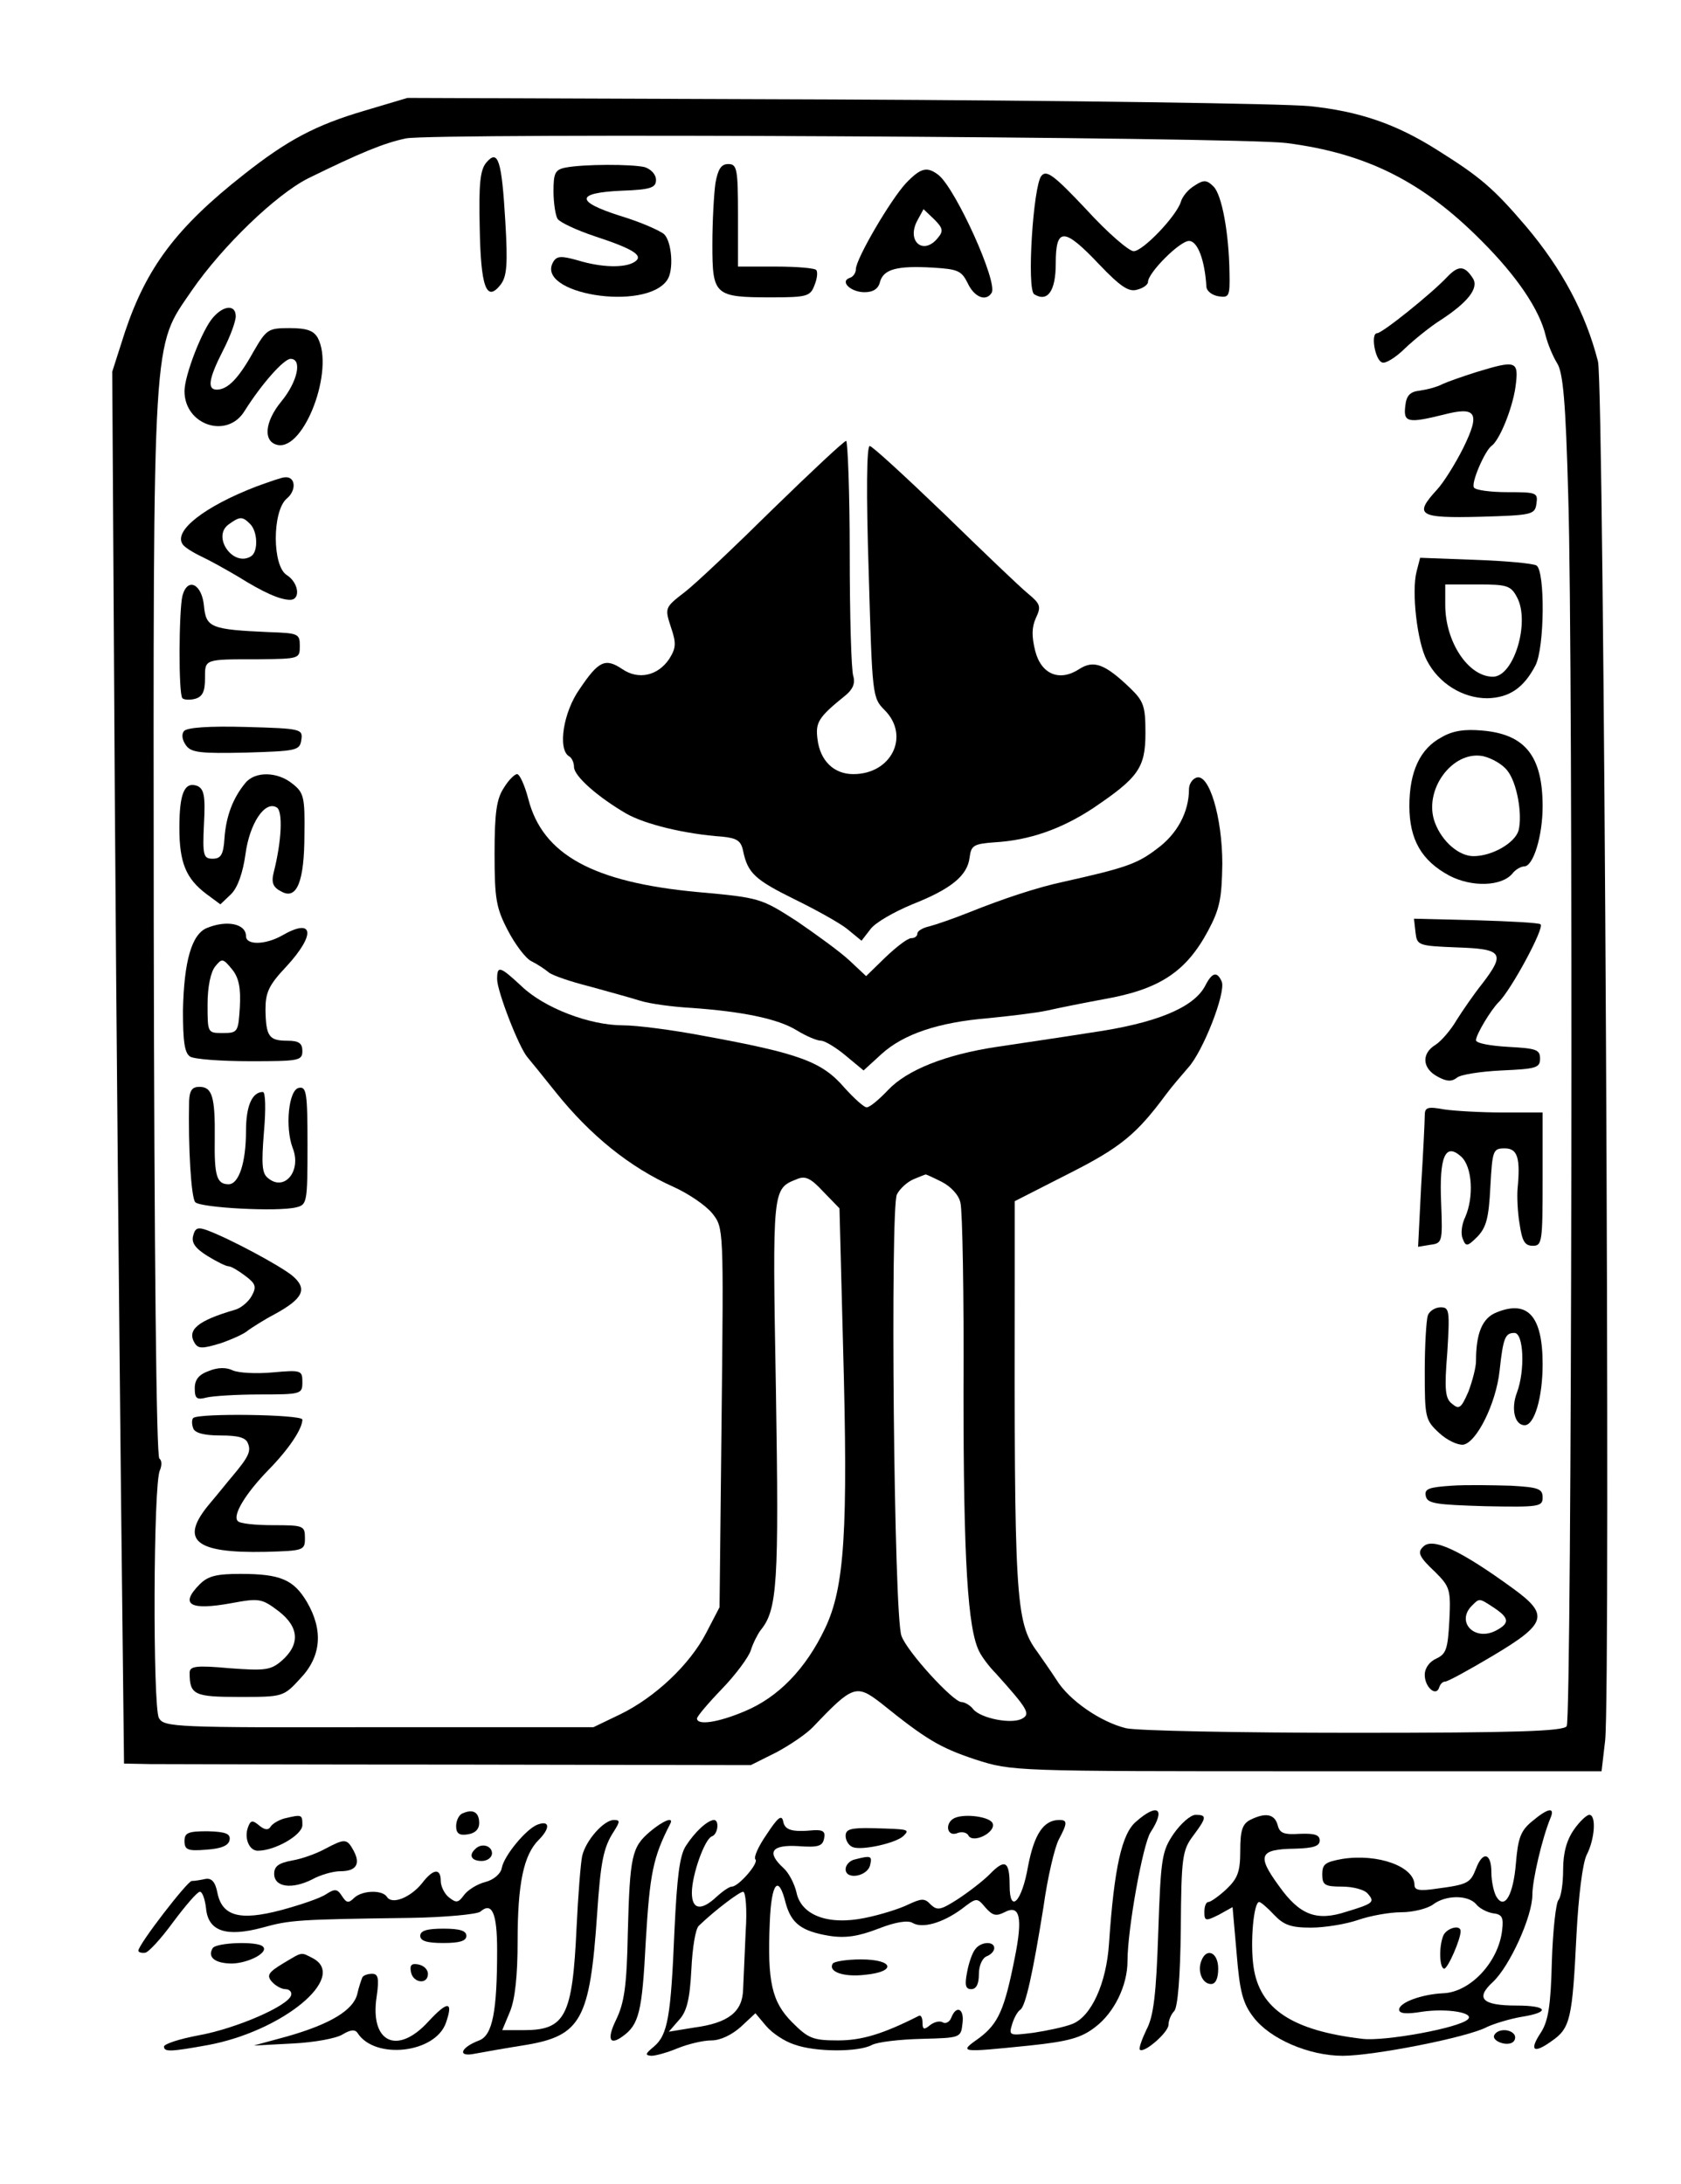 <?xml version="1.0" standalone="no"?>
<!DOCTYPE svg PUBLIC "-//W3C//DTD SVG 20010904//EN"
 "http://www.w3.org/TR/2001/REC-SVG-20010904/DTD/svg10.dtd">
<svg version="1.0" xmlns="http://www.w3.org/2000/svg"
 width="328pt" height="426pt" viewBox="0 0 328 426"
 preserveAspectRatio="xMidYMid meet">

<g transform="translate(0,426) scale(0.1,-0.1)"
fill="#000000" stroke="none">
<path d="M711 4044 c-95 -28 -150 -57 -236 -125 -131 -103 -189 -181 -231
-306 l-25 -78 5 -825 c3 -454 9 -1065 12 -1357 l6 -533 52 -1 c28 0 303 -1
611 -1 l560 -1 50 25 c28 15 60 37 72 50 77 81 84 83 132 46 88 -71 115 -87
184 -110 72 -23 72 -23 647 -23 l575 0 7 60 c11 100 -2 2645 -14 2690 -24 94
-70 180 -140 263 -64 75 -90 97 -173 149 -82 52 -154 76 -250 86 -55 5 -473
11 -930 13 l-830 3 -84 -25z m1799 -63 c157 -20 267 -76 381 -191 69 -69 113
-134 125 -185 4 -16 14 -40 22 -53 12 -18 17 -76 22 -260 10 -317 7 -2384 -3
-2399 -6 -10 -100 -13 -415 -13 -224 0 -424 4 -445 9 -49 12 -111 54 -136 95
-11 17 -28 41 -37 54 -43 58 -45 104 -44 733 l0 146 106 54 c101 51 132 77
189 154 11 15 31 38 43 52 29 31 74 146 66 168 -9 21 -19 19 -33 -9 -23 -42
-96 -72 -221 -90 -63 -10 -146 -22 -185 -28 -100 -15 -175 -45 -212 -84 -18
-19 -36 -34 -42 -34 -5 0 -24 17 -43 38 -44 51 -86 67 -278 102 -58 11 -127
20 -154 20 -66 0 -154 34 -198 76 -43 40 -48 41 -48 14 0 -23 42 -132 59 -152
6 -7 31 -38 55 -68 68 -85 145 -147 230 -185 29 -13 63 -36 76 -52 22 -28 22
-28 18 -398 l-4 -370 -26 -50 c-32 -62 -100 -126 -168 -159 l-52 -25 -419 0
c-399 -1 -419 0 -429 18 -12 23 -11 459 2 483 4 10 4 19 -1 23 -6 3 -10 398
-11 1040 -1 1172 -3 1125 74 1238 60 87 164 187 227 219 102 50 148 69 191 78
52 11 1624 3 1718 -9z m-865 -2347 c10 -361 3 -470 -35 -550 -38 -80 -92 -135
-157 -162 -52 -22 -93 -28 -93 -14 0 4 22 30 49 58 27 28 52 62 56 75 4 13 13
31 19 39 33 40 36 92 30 467 -7 397 -7 394 41 413 16 7 27 2 51 -24 l32 -33 7
-269z m192 321 c18 -9 34 -26 37 -41 4 -15 7 -181 6 -369 0 -326 8 -463 31
-507 5 -10 19 -29 32 -42 62 -69 68 -79 52 -88 -20 -12 -81 0 -96 18 -6 8 -17
14 -23 14 -16 0 -106 98 -117 129 -15 37 -22 836 -9 861 6 12 21 25 33 30 12
5 22 9 23 9 0 1 15 -6 31 -14z"/>
<path d="M949 3943 c-12 -14 -15 -41 -13 -126 2 -117 13 -148 41 -112 12 16
14 39 9 123 -7 119 -14 142 -37 115z"/>
<path d="M1103 3933 c-20 -4 -23 -11 -23 -46 0 -23 4 -48 8 -54 5 -7 37 -22
73 -34 76 -25 96 -38 77 -50 -19 -12 -64 -11 -110 3 -32 9 -41 9 -48 -2 -39
-63 180 -99 222 -36 13 19 9 74 -6 89 -8 7 -46 24 -86 36 -88 28 -87 45 3 49
57 2 67 6 67 21 0 11 -10 21 -22 25 -25 6 -120 6 -155 -1z"/>
<path d="M1396 3903 c-3 -21 -6 -75 -6 -120 0 -99 4 -103 115 -103 69 0 76 2
84 23 5 12 7 25 4 30 -2 4 -38 7 -79 7 l-74 0 0 100 c0 91 -2 100 -19 100 -14
0 -20 -10 -25 -37z"/>
<path d="M1768 3903 c-30 -32 -98 -148 -98 -168 0 -7 -5 -15 -12 -17 -20 -7 2
-28 29 -28 17 0 27 7 30 20 7 25 33 32 103 28 49 -3 56 -6 68 -30 13 -28 36
-37 47 -19 12 21 -69 200 -103 229 -23 18 -35 15 -64 -15z m62 -107 c-28 -35
-62 -7 -40 34 l12 22 21 -20 c17 -17 18 -23 7 -36z"/>
<path d="M2032 3917 c-16 -19 -29 -222 -14 -231 26 -16 42 6 42 60 0 71 16 71
85 -2 42 -44 58 -54 74 -49 12 3 21 10 21 15 0 18 62 80 80 80 17 0 31 -38 34
-90 1 -8 11 -16 24 -18 20 -3 22 0 21 45 -1 79 -15 153 -31 169 -13 13 -19 14
-37 2 -12 -7 -24 -21 -27 -32 -9 -28 -74 -96 -92 -96 -9 0 -51 36 -92 81 -64
68 -78 78 -88 66z"/>
<path d="M2824 3720 c-31 -33 -127 -110 -137 -110 -13 0 -4 -53 10 -57 6 -3
27 10 45 28 18 17 49 42 68 54 54 35 76 63 64 82 -16 25 -28 26 -50 3z"/>
<path d="M416 3641 c-21 -23 -56 -113 -56 -144 0 -66 83 -94 117 -39 34 54 77
102 90 102 23 0 14 -44 -18 -83 -33 -40 -36 -79 -7 -85 52 -10 111 147 78 209
-8 14 -21 19 -55 19 -42 0 -45 -2 -71 -47 -29 -52 -50 -73 -71 -73 -19 0 -16
21 12 76 14 27 25 57 25 67 0 23 -23 22 -44 -2z"/>
<path d="M2880 3534 c-25 -8 -54 -18 -65 -23 -11 -6 -31 -11 -45 -13 -19 -2
-26 -10 -28 -30 -4 -32 5 -34 74 -17 65 17 73 4 39 -65 -15 -30 -38 -67 -51
-81 -46 -50 -36 -56 84 -53 102 3 107 4 110 26 3 21 0 22 -57 22 -33 0 -62 4
-65 9 -6 9 21 71 34 81 16 11 41 73 47 115 7 52 2 53 -77 29z"/>
<path d="M1509 3268 c-74 -73 -152 -147 -173 -163 -39 -30 -39 -31 -27 -68 11
-32 10 -41 -3 -62 -22 -33 -60 -42 -92 -20 -33 22 -46 16 -83 -39 -32 -45 -43
-117 -21 -131 6 -3 10 -13 10 -21 0 -18 47 -59 102 -91 37 -21 115 -40 188
-45 28 -3 36 -8 40 -28 9 -43 23 -56 100 -94 41 -20 88 -46 103 -58 l28 -23
17 22 c9 13 46 34 82 49 76 30 108 56 112 92 3 23 8 26 49 29 68 4 130 26 191
66 89 60 103 79 103 147 0 52 -3 62 -30 88 -49 47 -71 55 -99 37 -38 -25 -74
-11 -86 35 -7 28 -7 46 1 64 11 23 9 28 -15 48 -16 13 -89 83 -164 156 -75 72
-140 132 -145 132 -6 0 -7 -91 -2 -245 7 -242 7 -246 31 -270 50 -50 14 -125
-61 -125 -38 0 -65 26 -70 69 -4 32 2 42 54 84 15 12 20 24 16 38 -4 11 -7
119 -7 240 0 120 -4 219 -7 219 -4 0 -68 -60 -142 -132z"/>
<path d="M500 3311 c-101 -39 -161 -86 -144 -112 3 -6 21 -17 38 -25 17 -8 49
-26 71 -39 48 -30 81 -45 101 -45 21 0 17 33 -6 48 -29 17 -29 124 -1 149 20
16 18 44 -3 42 -6 0 -31 -9 -56 -18z m-12 -73 c15 -15 16 -54 2 -63 -35 -22
-77 38 -44 62 22 16 27 16 42 1z"/>
<path d="M2764 3145 c-10 -39 1 -137 20 -173 23 -45 70 -74 118 -74 43 1 71
20 94 64 18 35 19 184 2 195 -7 4 -61 9 -120 11 l-107 4 -7 -27z m196 -50 c26
-48 -6 -155 -47 -155 -48 0 -93 68 -93 140 l0 40 63 0 c57 0 65 -2 77 -25z"/>
<path d="M356 3098 c-7 -29 -8 -193 0 -200 3 -3 14 -4 25 -1 14 4 19 14 19 39
0 39 -3 38 105 38 79 1 80 1 80 26 0 24 -3 25 -60 27 -114 5 -123 9 -127 51
-4 43 -32 57 -42 20z"/>
<path d="M359 2834 c-5 -6 -4 -17 4 -28 10 -14 28 -16 117 -14 99 3 105 4 108
25 3 21 0 22 -108 25 -72 2 -115 -1 -121 -8z"/>
<path d="M2813 2822 c-42 -22 -63 -67 -63 -134 0 -66 24 -107 78 -136 44 -23
102 -21 123 4 6 8 17 14 23 14 18 0 36 60 36 117 0 98 -34 141 -118 148 -33 3
-57 0 -79 -13z m128 -65 c19 -23 30 -86 22 -117 -7 -24 -51 -50 -88 -50 -28 0
-61 28 -75 65 -24 63 34 142 94 130 17 -4 38 -16 47 -28z"/>
<path d="M479 2733 c-25 -30 -38 -66 -41 -108 -2 -32 -7 -40 -23 -40 -18 0
-20 6 -17 68 3 55 0 68 -13 74 -25 9 -35 -14 -35 -82 0 -68 13 -99 53 -129
l27 -20 21 20 c13 13 23 42 28 78 8 60 38 105 61 91 12 -7 10 -64 -6 -127 -5
-20 -1 -29 15 -37 30 -17 45 19 45 112 1 71 -1 81 -23 98 -29 24 -73 25 -92 2z"/>
<path d="M983 2723 c-14 -21 -18 -48 -18 -128 0 -88 3 -106 26 -150 14 -27 35
-55 46 -60 12 -6 27 -16 34 -22 8 -6 43 -18 79 -27 36 -10 80 -22 99 -28 19
-6 64 -12 100 -14 99 -7 169 -21 206 -44 18 -11 39 -20 47 -20 7 0 29 -13 48
-29 l35 -29 35 32 c43 39 111 62 209 70 40 4 92 10 115 15 22 5 72 15 110 22
108 19 160 53 203 133 23 43 27 63 28 131 0 91 -26 178 -51 168 -8 -3 -14 -13
-14 -22 0 -45 -23 -88 -63 -117 -38 -29 -61 -37 -182 -64 -51 -11 -115 -32
-185 -60 -30 -12 -65 -24 -77 -27 -13 -3 -23 -9 -23 -14 0 -5 -5 -9 -12 -9 -7
0 -29 -17 -50 -37 l-38 -37 -32 30 c-18 17 -65 51 -103 77 -70 45 -72 46 -194
57 -204 19 -302 73 -330 181 -7 27 -17 49 -22 49 -5 0 -17 -12 -26 -27z"/>
<path d="M2762 2441 c3 -25 5 -26 81 -29 89 -3 95 -11 49 -71 -16 -20 -38 -52
-50 -71 -11 -19 -30 -41 -41 -48 -28 -17 -26 -46 4 -62 18 -10 28 -10 38 -2 7
6 46 12 87 14 67 3 75 5 75 23 0 18 -8 20 -62 23 -35 2 -63 7 -63 13 0 11 29
59 44 74 24 23 90 145 82 152 -2 3 -59 6 -126 8 l-121 3 3 -27z"/>
<path d="M404 2450 c-30 -12 -45 -65 -47 -161 0 -60 3 -83 14 -90 8 -5 60 -9
117 -9 95 0 102 1 102 20 0 15 -7 20 -29 20 -36 0 -42 8 -43 60 0 34 6 48 41
85 58 63 53 96 -9 60 -32 -18 -70 -19 -70 -1 0 24 -37 32 -76 16z m64 -154
c-3 -49 -4 -51 -33 -51 -30 0 -30 0 -30 56 0 34 6 63 15 74 13 16 15 16 33 -6
13 -16 17 -36 15 -73z"/>
<path d="M369 2113 c-2 -92 4 -189 12 -198 11 -11 162 -19 197 -10 21 5 22 9
22 121 0 103 -2 115 -17 112 -20 -4 -27 -77 -12 -117 18 -45 -16 -86 -48 -59
-12 9 -13 27 -8 90 4 45 3 78 -2 78 -21 0 -33 -27 -33 -76 0 -62 -14 -104 -34
-104 -23 0 -28 16 -27 88 1 83 -5 102 -30 102 -14 0 -19 -7 -20 -27z"/>
<path d="M2780 2084 c0 -11 -3 -72 -7 -137 l-6 -119 24 4 c23 3 24 5 21 81 -4
91 8 119 39 91 22 -20 25 -79 8 -118 -7 -14 -9 -33 -5 -42 6 -16 9 -16 29 4
17 18 22 36 25 97 4 71 5 75 28 75 25 0 31 -18 25 -80 -1 -14 0 -44 4 -67 5
-34 10 -43 26 -43 18 0 19 8 19 130 l0 130 -77 0 c-43 0 -95 3 -115 6 -33 6
-38 4 -38 -12z"/>
<path d="M377 1850 c-4 -14 4 -25 28 -40 18 -11 36 -20 41 -20 5 0 20 -9 33
-19 20 -15 22 -21 12 -39 -6 -11 -21 -24 -33 -27 -72 -21 -94 -39 -78 -65 7
-11 15 -11 51 0 23 8 47 19 53 25 7 5 30 20 51 31 57 31 66 50 35 76 -25 20
-120 71 -165 88 -19 7 -24 5 -28 -10z"/>
<path d="M2786 1694 c-3 -9 -6 -58 -6 -109 0 -90 1 -95 28 -120 15 -14 36 -24
47 -23 26 4 64 80 71 144 7 65 11 74 29 74 18 0 21 -73 5 -116 -12 -31 -5 -64
15 -64 19 0 35 54 35 119 0 94 -29 126 -90 101 -28 -11 -40 -41 -40 -95 0 -12
-7 -39 -15 -60 -14 -32 -18 -35 -32 -23 -13 10 -15 27 -9 100 5 82 4 88 -13
88 -10 0 -22 -7 -25 -16z"/>
<path d="M408 1586 c-20 -7 -28 -17 -28 -34 0 -20 4 -23 23 -18 12 3 59 6 105
6 80 0 82 1 82 24 0 23 -2 24 -58 19 -32 -3 -67 -1 -78 4 -12 6 -29 6 -46 -1z"/>
<path d="M377 1494 c-3 -3 -3 -12 0 -20 3 -9 21 -14 53 -14 35 0 50 -4 54 -16
6 -15 1 -26 -31 -64 -7 -8 -26 -32 -43 -52 -61 -72 -31 -98 108 -95 75 2 77 3
77 27 0 24 -3 25 -62 25 -34 0 -65 3 -69 8 -11 11 15 54 61 101 39 40 65 79
65 97 0 10 -203 13 -213 3z"/>
<path d="M2832 1362 c-44 -3 -53 -6 -50 -20 3 -15 19 -17 116 -20 105 -2 112
-1 112 17 0 17 -8 20 -62 23 -35 1 -87 2 -116 0z"/>
<path d="M2777 1243 c-12 -11 -8 -20 24 -50 28 -28 30 -34 27 -94 -3 -55 -6
-65 -25 -74 -14 -6 -23 -19 -23 -32 0 -24 22 -43 28 -25 2 7 7 12 12 12 5 0
47 23 94 51 104 62 109 79 39 130 -103 75 -158 101 -176 82z m138 -119 c30
-20 31 -30 5 -44 -42 -23 -80 16 -48 48 15 15 14 15 43 -4z"/>
<path d="M390 1170 c-40 -40 -20 -52 62 -37 54 10 59 9 92 -16 40 -31 42 -65
5 -97 -21 -18 -33 -19 -101 -14 -66 6 -78 4 -78 -9 0 -43 9 -47 97 -47 85 0
86 0 119 36 41 43 45 94 13 149 -26 44 -52 55 -130 55 -46 0 -63 -4 -79 -20z"/>
<path d="M903 723 c-7 -2 -13 -14 -13 -25 0 -14 6 -19 23 -16 14 2 22 10 22
22 0 21 -12 28 -32 19z"/>
<path d="M2217 707 c-28 -23 -43 -90 -53 -237 -5 -79 -35 -144 -72 -158 -15
-6 -49 -13 -75 -17 -48 -6 -49 -6 -42 17 4 13 11 25 16 28 10 7 24 69 45 200
8 58 22 117 30 132 17 32 17 38 1 38 -31 0 -49 -28 -61 -90 -12 -70 -36 -94
-36 -38 0 48 -9 53 -39 22 -14 -14 -43 -36 -63 -49 -33 -21 -39 -22 -52 -10
-12 13 -18 12 -44 0 -16 -8 -54 -20 -84 -26 -72 -15 -125 5 -134 50 -4 17 -15
38 -25 47 -34 31 -24 46 28 43 40 -3 48 0 51 15 3 13 -2 17 -20 16 -43 -4 -57
0 -60 18 -3 13 -11 6 -32 -26 -16 -23 -26 -45 -22 -49 7 -7 -33 -53 -46 -53
-5 0 -18 -9 -30 -20 -30 -28 -48 -25 -48 8 0 35 25 105 39 110 12 4 15 32 4
32 -13 -1 -37 -23 -55 -51 -12 -19 -17 -60 -22 -165 -7 -168 -13 -203 -40
-226 -17 -14 -18 -17 -5 -18 9 0 33 7 52 15 20 8 49 15 65 15 18 0 40 11 57
26 l29 27 21 -25 c12 -14 36 -30 55 -36 41 -15 125 -15 151 -1 11 6 55 11 97
12 76 2 77 2 80 30 4 29 -12 37 -22 11 -3 -8 -11 -12 -16 -9 -6 4 -17 1 -25
-5 -12 -10 -15 -9 -15 5 0 9 -3 15 -7 13 -71 -36 -112 -48 -158 -48 -49 0 -58
4 -89 35 -40 40 -49 79 -44 195 3 78 17 95 31 38 11 -40 31 -55 85 -64 32 -5
57 -1 96 14 33 13 58 17 67 11 19 -11 58 0 95 27 30 23 30 23 47 3 14 -16 21
-17 37 -9 30 16 36 -10 20 -89 -20 -101 -32 -128 -69 -156 -41 -29 -40 -29 98
-15 76 8 101 15 128 36 37 28 63 81 63 129 0 62 30 228 45 251 30 46 14 58
-28 21z m-762 -214 c-2 -43 -4 -94 -5 -113 -1 -44 -28 -66 -96 -75 l-49 -8 20
23 c15 16 21 40 24 98 2 42 8 81 15 86 31 30 79 66 86 66 5 0 8 -35 5 -77z"/>
<path d="M2989 707 c-22 -18 -27 -33 -31 -80 -5 -63 -22 -93 -38 -67 -5 8 -10
30 -10 48 0 38 -17 42 -30 7 -11 -28 -16 -31 -77 -39 -33 -5 -43 -3 -43 7 0
36 -71 62 -141 51 -33 -6 -39 -10 -39 -30 0 -21 5 -24 39 -24 21 0 44 -6 50
-14 14 -16 11 -19 -42 -35 -58 -19 -91 -7 -132 51 -43 59 -38 71 32 72 36 1
48 5 48 16 0 11 -10 14 -38 13 -32 -2 -40 1 -44 17 -6 22 -24 25 -54 10 -15
-8 -19 -21 -19 -60 0 -41 -5 -54 -27 -75 -15 -14 -31 -25 -35 -25 -5 0 -8 -9
-8 -19 0 -18 2 -19 28 -6 l27 15 8 -91 c6 -74 12 -97 33 -124 32 -42 108 -75
174 -75 60 0 244 36 281 56 15 7 45 16 68 20 57 9 51 22 -10 22 -67 0 -81 14
-46 46 33 31 77 128 77 170 0 29 19 110 35 149 10 23 -4 21 -36 -6z m-109
-161 c6 -8 21 -16 33 -18 18 -2 21 -8 18 -33 -7 -62 -62 -121 -115 -123 -42
-2 -86 -18 -86 -32 0 -8 15 -9 45 -4 49 7 103 -2 89 -15 -18 -17 -162 -43
-205 -38 -137 16 -201 58 -213 140 -7 47 0 127 11 127 3 0 16 -11 29 -25 19
-20 33 -25 72 -25 27 0 69 7 92 15 23 8 61 15 84 15 23 0 51 7 62 15 25 19 68
19 84 1z"/>
<path d="M2816 484 c-9 -23 -7 -64 2 -64 7 0 32 57 32 73 0 14 -28 6 -34 -9z"/>
<path d="M555 713 c-11 -3 -23 -10 -27 -16 -4 -7 -11 -7 -22 2 -13 11 -17 11
-22 -3 -8 -21 2 -46 19 -46 34 0 87 31 87 50 0 21 -1 21 -35 13z"/>
<path d="M1863 714 c-20 -9 -16 -37 4 -30 9 4 20 2 23 -5 10 -15 53 7 47 24
-4 13 -53 20 -74 11z"/>
<path d="M2290 683 c-23 -34 -25 -47 -30 -192 -4 -121 -9 -164 -23 -190 -9
-19 -15 -36 -13 -39 8 -8 55 33 56 48 0 9 5 21 11 27 7 7 12 66 13 161 1 139
3 153 24 181 27 36 27 41 5 41 -10 0 -29 -17 -43 -37z"/>
<path d="M3071 691 c-14 -20 -21 -45 -21 -78 0 -27 -4 -53 -9 -59 -5 -5 -11
-59 -13 -120 -2 -85 -7 -116 -21 -138 -24 -36 -15 -43 21 -17 36 25 40 43 48
206 4 77 12 141 20 157 16 31 19 78 5 78 -5 0 -19 -13 -30 -29z"/>
<path d="M1049 701 c-22 -8 -66 -61 -70 -85 -2 -11 -16 -23 -32 -27 -16 -4
-35 -16 -42 -26 -11 -15 -15 -15 -29 -4 -9 7 -16 22 -16 32 0 26 -15 24 -37
-5 -22 -27 -58 -42 -68 -26 -9 14 -48 13 -64 -2 -11 -11 -15 -10 -24 4 -9 14
-14 14 -31 3 -12 -8 -51 -21 -88 -31 -80 -21 -115 -12 -124 35 -4 20 -11 28
-23 26 -9 -2 -21 -4 -27 -4 -9 -1 -104 -124 -104 -136 0 -3 6 -5 13 -4 6 0 31
27 55 60 24 32 47 59 52 59 5 0 10 -15 12 -32 4 -45 39 -57 110 -38 54 15 69
16 288 19 68 1 130 7 137 12 23 20 33 -2 33 -75 0 -120 -9 -166 -35 -176 -37
-14 -43 -33 -9 -26 16 3 61 11 99 17 109 18 126 50 140 254 7 103 12 131 33
163 12 19 12 22 0 22 -20 0 -55 -40 -62 -70 -3 -14 -8 -77 -11 -140 -8 -174
-22 -200 -104 -200 l-41 0 15 36 c10 24 15 70 15 138 0 113 12 168 41 197 23
23 22 39 -2 30z"/>
<path d="M1268 687 c-35 -30 -39 -46 -43 -197 -2 -105 -7 -137 -23 -170 -18
-37 -13 -51 13 -32 32 23 38 48 45 185 8 133 14 164 48 230 7 14 -14 6 -40
-16z"/>
<path d="M1650 679 c0 -9 6 -19 14 -22 18 -7 85 8 99 22 13 13 10 13 -60 15
-43 1 -53 -2 -53 -15z"/>
<path d="M360 669 c0 -17 6 -20 42 -17 30 2 44 8 46 19 2 12 -7 16 -43 17 -38
0 -45 -3 -45 -19z"/>
<path d="M635 654 c-16 -9 -46 -20 -65 -23 -26 -5 -35 -11 -35 -26 0 -26 34
-31 74 -11 16 9 41 16 55 16 31 0 40 14 26 40 -13 24 -17 24 -55 4z"/>
<path d="M927 653 c-13 -12 -7 -23 13 -23 11 0 20 7 20 15 0 15 -21 21 -33 8z"/>
<path d="M1668 633 c-10 -2 -18 -11 -18 -19 0 -22 44 -14 48 9 4 17 1 18 -30
10z"/>
<path d="M820 484 c0 -10 13 -14 45 -14 32 0 45 4 45 14 0 10 -13 14 -45 14
-32 0 -45 -4 -45 -14z"/>
<path d="M415 460 c-11 -18 5 -30 38 -30 33 1 72 22 60 33 -10 11 -91 8 -98
-3z"/>
<path d="M1903 458 c-6 -7 -13 -28 -16 -45 -5 -25 -3 -33 8 -33 10 0 15 10 15
29 0 16 6 31 15 35 8 3 15 10 15 16 0 14 -26 13 -37 -2z"/>
<path d="M552 430 c-28 -17 -32 -23 -22 -35 7 -8 19 -15 27 -15 8 0 13 -6 11
-12 -6 -21 -108 -65 -180 -78 -38 -7 -68 -17 -68 -22 0 -11 14 -10 86 3 145
27 273 132 205 169 -25 13 -20 13 -59 -10z"/>
<path d="M2344 435 c-8 -20 2 -45 19 -45 9 0 14 11 14 30 0 32 -23 42 -33 15z"/>
<path d="M1625 430 c-10 -16 21 -27 63 -22 62 6 56 30 -8 30 -28 0 -52 -4 -55
-8z"/>
<path d="M802 413 c4 -21 33 -25 33 -3 0 8 -8 16 -18 18 -14 3 -18 -1 -15 -15z"/>
<path d="M707 403 c-2 -5 -7 -19 -10 -33 -8 -31 -52 -58 -136 -82 l-66 -18 76
4 c42 2 86 10 98 18 15 9 24 10 29 2 34 -52 151 -39 172 20 15 43 4 44 -34 3
-61 -67 -115 -41 -101 49 5 35 3 44 -9 44 -8 0 -17 -3 -19 -7z"/>
<path d="M2916 291 c-7 -11 22 -23 35 -15 5 3 7 10 4 15 -8 12 -32 12 -39 0z"/>
</g>
</svg>
